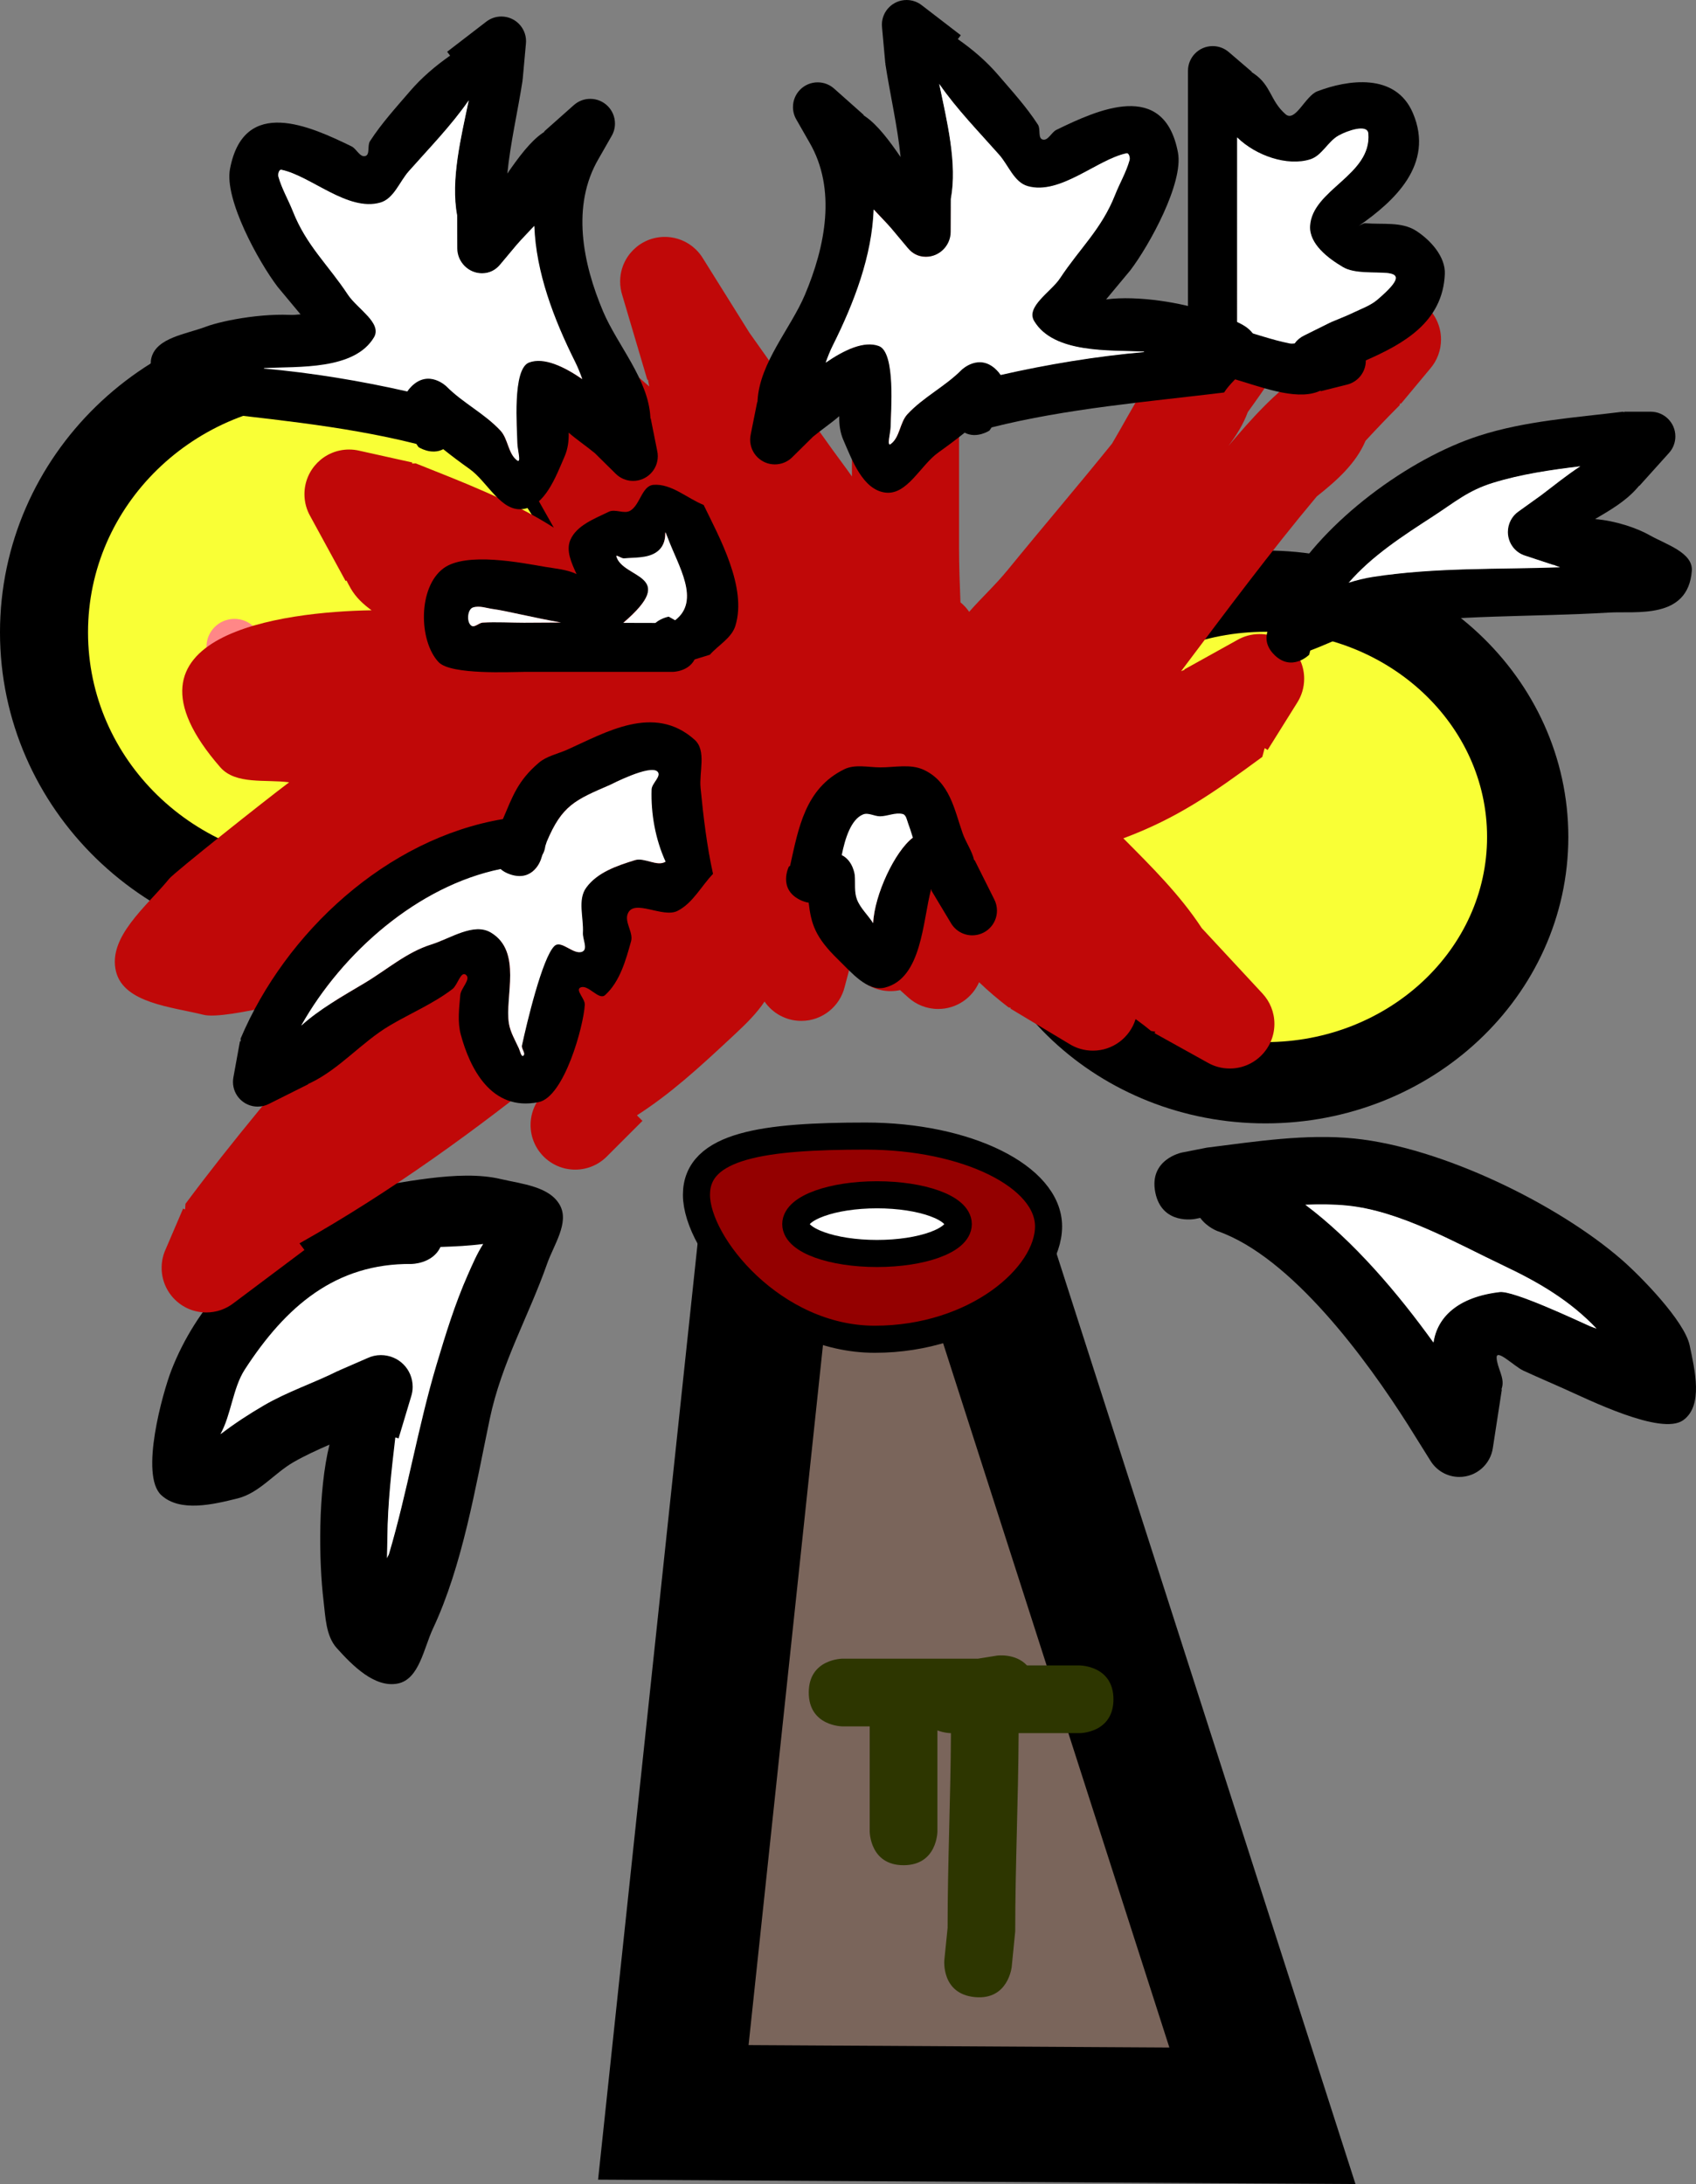 <svg version="1.1" xmlns="http://www.w3.org/2000/svg" xmlns:xlink="http://www.w3.org/1999/xlink" width="125.237" height="161.256" viewBox="0,0,125.237,161.256"><rect x="0" y="0" width="125.237" height="161.256" fill="#808080" stroke="none"/><g transform="translate(-188.405,-131.783)"><g data-paper-data="{&quot;isPaintingLayer&quot;:true}" fill-rule="nonzero" stroke-linecap="butt" stroke-linejoin="miter" stroke-miterlimit="10" stroke-dasharray="" stroke-dashoffset="0" style="mix-blend-mode: normal"><path d="M238.125,287.75l6.75,-63.5l16.75,1.5l20,62.25z" fill="#7a655b" stroke="#000000" stroke-width="10"/><path d="M265.833,222.333c0,3.682 -5.377,8.333 -12.833,8.333c-7.456,0 -13.167,-6.985 -13.167,-10.667c0,-3.682 5.044,-4.333 12.5,-4.333c7.456,0 13.5,2.985 13.5,6.667z" fill="#940000" stroke="#000000" stroke-width="2"/><path d="M259.167,222.167c0,1.197 -2.686,2.167 -6,2.167c-3.314,0 -6,-0.97 -6,-2.167c0,-1.197 2.686,-2.167 6,-2.167c3.314,0 6,0.97 6,2.167z" fill="#ffffff" stroke="#000000" stroke-width="2"/><path d="M270.625,257.25c0,2.5 -2.5,2.5 -2.5,2.5c-1.191,0 -2.836,0 -4.502,0c-0.022,4.882 -0.25,9.754 -0.251,14.625l-0.259,2.624c0,0 -0.249,2.488 -2.736,2.239c-2.488,-0.249 -2.239,-2.736 -2.239,-2.736l0.241,-2.376c-0.001,-4.788 0.223,-9.577 0.245,-14.375c-0.032,-0 -0.486,-0.007 -0.998,-0.203c0,2.151 0,4.302 0,6.453v1c0,0 0,2.5 -2.5,2.5c-2.5,0 -2.5,-2.5 -2.5,-2.5c0,-2.283 0,-5.215 0,-7.75c-0.667,0 -1.333,0 -2,0c0,0 -2.5,0 -2.5,-2.5c0,-2.5 2.5,-2.5 2.5,-2.5c3.333,0 6.667,0 10,0l1.396,-0.225c0,0 1.371,-0.196 2.218,0.725c0.628,0 1.257,0 1.885,0h2c0,0 2.5,0 2.5,2.5z" fill="#2d3600" stroke="none" stroke-width="0.5"/><path d="M295.527,201.14c0,-0.799 0.648,-1.447 1.447,-1.447c0.799,0 1.447,0.648 1.447,1.447c0,0.799 -0.648,1.447 -1.447,1.447c-0.799,0 -1.447,-0.648 -1.447,-1.447z" fill="#ff8787" stroke="none" stroke-width="0.5"/><path d="M224.054,223.667c-1.006,0.134 -2.07,0.191 -3.143,0.225c-0.593,1.258 -2.147,1.258 -2.147,1.258c-5.594,-0.05 -9.214,3.096 -12.243,7.768c-0.878,1.355 -1.009,3.343 -1.797,4.744c0.991,-0.758 2.022,-1.469 3.099,-2.099c1.753,-1.025 3.695,-1.69 5.512,-2.598l0.072,-0.009l-0.009,-0.02l2.167,-0.929c0.3,-0.137 0.633,-0.213 0.983,-0.213c1.311,0 2.374,1.063 2.374,2.374c0,0.257 -0.041,0.503 -0.116,0.735l-0.934,3.112l-0.239,-0.072c-0.284,2.433 -0.582,4.851 -0.61,7.329c-0.006,0.529 -0.02,1.058 -0.03,1.588c0.049,-0.137 0.092,-0.268 0.129,-0.391c1.359,-4.591 2.113,-9.349 3.478,-13.914c0.67,-2.241 1.374,-4.483 2.321,-6.621c0.341,-0.769 0.679,-1.56 1.133,-2.268zM210.853,222.314c0.123,-0.17 0.22,-0.266 0.22,-0.266l0.737,-0.651c1.003,-0.604 2.007,-1.208 3.01,-1.812c3.136,-0.404 7.431,-1.486 10.564,-0.747c1.55,0.366 3.603,0.537 4.368,1.934c0.707,1.291 -0.457,2.926 -0.945,4.315c-1.368,3.894 -3.367,7.308 -4.239,11.471c-1.049,5.01 -2.009,10.824 -4.19,15.467c-0.683,1.453 -1.016,3.74 -2.589,4.06c-1.705,0.347 -3.354,-1.321 -4.516,-2.615c-0.81,-0.902 -0.833,-2.3 -0.978,-3.504c-0.35,-2.903 -0.418,-8.066 0.441,-11.519c-0.902,0.395 -1.798,0.8 -2.651,1.29c-1.423,0.816 -2.536,2.282 -4.128,2.679c-1.827,0.456 -4.259,1.036 -5.643,-0.24c-1.606,-1.481 0.109,-7.584 0.751,-9.233c1.827,-4.688 5.429,-8.487 9.789,-10.631z" fill="#000000" stroke="none" stroke-width="0.5"/><path d="M224.084,223.631c-0.454,0.708 -0.791,1.5 -1.132,2.269c-0.948,2.138 -1.64,4.396 -2.31,6.637c-1.365,4.565 -2.151,9.388 -3.51,13.979c-0.037,0.123 -0.102,0.162 -0.15,0.299c0.011,-0.529 0.023,-1.058 0.029,-1.587c0.028,-2.478 0.301,-4.881 0.586,-7.313l0.239,0.073l0.924,-3.079c0.075,-0.231 0.117,-0.471 0.117,-0.728c0,-1.311 -1.042,-2.344 -2.353,-2.344c-0.351,0 -0.675,0.08 -0.974,0.217l-2.132,0.928l0.009,0.02l-0.071,0.008c-1.817,0.908 -3.731,1.527 -5.484,2.553c-1.077,0.63 -2.201,1.354 -3.192,2.112c0.788,-1.402 0.919,-3.414 1.798,-4.769c3.029,-4.672 6.713,-7.848 12.307,-7.798c0,0 1.559,0.002 2.152,-1.256c1.073,-0.035 2.143,-0.086 3.15,-0.22z" data-paper-data="{&quot;noHover&quot;:false,&quot;origItem&quot;:[&quot;Path&quot;,{&quot;applyMatrix&quot;:true,&quot;segments&quot;:[[[215.7387,232.93783],[0,0],[-1.05992,0.14117]],[[212.4285,233.17503],[1.13023,-0.03645],[-0.62458,1.32497]],[[210.16667,234.5],[0,0],[-5.89242,-0.05257]],[[197.27183,242.68178],[3.18998,-4.92086],[-0.92514,1.42713]],[[195.37889,247.67887],[0.83036,-1.47646],[1.04402,-0.79869]],[[198.64258,245.46846],[-1.13405,0.6631],[1.84684,-1.07988]],[[204.44814,242.73205],[-1.91352,0.95676],[0,0]],[204.52418,242.72306],[204.51521,242.70213],[[206.79775,241.7239],[0,0],[0.31554,-0.1438]],[[207.83335,241.49999],[-0.36939,0],[1.38071,0]],[[210.33335,243.99999],[0,-1.38071],[0,0.27016]],[[210.21122,244.77402],[0.07928,-0.24372],[0,0]],[209.22792,248.0517],[[208.97575,247.97605],[0,0],[-0.29928,2.56219]],[[208.33319,255.69538],[0.02906,-2.60954],[-0.0062,0.55722]],[[208.30118,257.36755],[0.01141,-0.55746],[0.05108,-0.14402]],[[208.4366,256.95562],[-0.0385,0.13003],[1.43173,-4.83546]],[[212.09997,242.30018],[-1.43798,4.80837],[0.70576,-2.35996]],[[214.54498,235.32668],[-0.99818,2.25192],[0.35921,-0.81039]],[[215.73871,232.93784],[-0.47813,0.74601],[0,0]]],&quot;closed&quot;:true,&quot;fillColor&quot;:[0,0,0,1]}]}" fill="#ffffff" stroke="none" stroke-width="0.5"/><path d="M273.715,219.824c-0.49,-2.451 1.961,-2.942 1.961,-2.942l1.847,-0.363c3.573,-0.446 7.309,-1.041 10.916,-0.671c6.389,0.656 14.929,4.792 19.699,8.93c1.394,1.209 4.66,4.536 5.038,6.35c0.377,1.807 1.02,4.445 -0.482,5.517c-1.622,1.158 -7.014,-1.533 -8.876,-2.361c-0.977,-0.434 -1.96,-0.856 -2.932,-1.304c-0.659,-0.304 -2.002,-1.663 -1.966,-0.937c0.037,0.728 0.587,1.442 0.406,2.148c-0.016,0.062 -0.032,0.124 -0.049,0.185l0.027,0.004l-0.661,4.295c-0.167,1.219 -1.212,2.158 -2.477,2.158c-0.909,0 -1.705,-0.486 -2.143,-1.212l-1.64,-2.624c-3.034,-4.782 -8.587,-12.41 -14.095,-14.324c0,0 -0.763,-0.286 -1.254,-0.967l-0.378,0.077c0,0 -2.451,0.49 -2.942,-1.961zM284.837,220.754c3.577,2.688 6.818,6.479 9.43,10.112c0.282,-1.869 1.735,-3.337 4.842,-3.7c1.022,-0.119 5.728,2.099 6.74,2.548c0.09,0.04 0.231,0.089 0.408,0.148c-1.95,-2.057 -4.238,-3.378 -6.833,-4.608c-3.494,-1.656 -7.587,-4.057 -11.53,-4.438c-1.009,-0.098 -2.031,-0.108 -3.057,-0.064z" fill="#000000" stroke="none" stroke-width="0.5"/><path d="M284.791,220.733c1.026,-0.044 2.051,-0.039 3.061,0.058c3.943,0.381 8.127,2.803 11.621,4.458c2.595,1.229 4.88,2.576 6.83,4.632c-0.177,-0.06 -0.411,-0.144 -0.501,-0.184c-1.012,-0.45 -5.624,-2.632 -6.646,-2.512c-3.108,0.363 -4.619,1.861 -4.901,3.73c-2.612,-3.634 -5.886,-7.494 -9.463,-10.182z" data-paper-data="{&quot;noHover&quot;:false,&quot;origItem&quot;:[&quot;Path&quot;,{&quot;applyMatrix&quot;:true,&quot;segments&quot;:[[[298.83667,230.75439],[0,0],[3.57714,2.68815]],[[308.26693,240.86683],[-2.61202,-3.63377],[0.2824,-1.8692]],[[313.10902,237.16733],[-3.10751,0.36261],[1.02233,-0.11929]],[[319.84868,239.71547],[-1.01183,-0.44958],[0.08956,0.0398]],[[320.25622,239.86395],[-0.17661,-0.0597],[-1.95029,-2.05662]],[[313.42355,235.25637],[2.59476,1.22949],[-3.49421,-1.65568]],[[301.89388,230.8184],[3.94308,0.381],[-1.00936,-0.09753]],[[298.83667,230.75438],[1.02579,-0.04394],[0,0]]],&quot;closed&quot;:true,&quot;fillColor&quot;:[0,0,0,1]}]}" fill="#ffffff" stroke="none" stroke-width="0.5"/><path d="M301.214,193.579c0,10.023 -8.667,18.149 -19.359,18.149c-10.692,0 -19.359,-8.126 -19.359,-18.149c0,-10.023 8.667,-18.149 19.359,-18.149c10.692,0 19.359,8.126 19.359,18.149z" fill="#f9ff36" stroke="#000000" stroke-width="6"/><path d="M233.373,178.473c0,11.214 -9.339,20.305 -20.859,20.305c-11.52,0 -20.859,-9.091 -20.859,-20.305c0,-11.214 9.339,-20.305 20.859,-20.305c11.52,0 20.859,9.091 20.859,20.305z" fill="#f9ff36" stroke="#000000" stroke-width="6.5"/><path d="M203.652,179.539c0,-1.139 0.923,-2.062 2.062,-2.062c1.139,0 2.062,0.923 2.062,2.062c0,1.139 -0.923,2.062 -2.062,2.062c-1.139,0 -2.062,-0.923 -2.062,-2.062z" fill="#ff8787" stroke="none" stroke-width="0.5"/><path d="M262.759,173.936c2.556,-3.138 5.207,-6.232 7.759,-9.396c1.496,-2.51 2.752,-5.231 4.892,-7.188l3.694,-5.4c0.59,-0.889 1.6,-1.475 2.747,-1.475c1.82,0 3.296,1.475 3.296,3.296c0,0.602 -0.162,1.167 -0.444,1.653l-2.168,3.902l-0.046,-0.025l-0.018,0.135c-0.624,0.943 -1.268,1.865 -1.926,2.772c-0.326,0.89 -0.833,1.707 -1.425,2.49c1.704,-1.999 3.435,-3.961 5.48,-5.31l4.511,-4.793c0.601,-0.642 1.457,-1.043 2.406,-1.043c1.82,0 3.296,1.475 3.296,3.296c0,0.81 -0.292,1.552 -0.778,2.126l-2.183,2.62l-0.056,-0.047l-0.042,0.159c-0.855,0.855 -1.693,1.73 -2.515,2.621c-0.708,1.67 -2.101,2.922 -3.599,4.106c-3.471,4.146 -6.713,8.516 -9.941,12.801c-0.026,0.035 -0.053,0.07 -0.079,0.105c0.021,-0.009 0.043,-0.018 0.064,-0.027c0.062,-0.026 0.125,-0.05 0.188,-0.075l-0.015,-0.028l3.902,-2.168c0.486,-0.282 1.05,-0.444 1.653,-0.444c1.82,0 3.296,1.475 3.296,3.296c0,0.66 -0.194,1.274 -0.528,1.79l-2.17,3.472l-0.218,-0.136l-0.176,0.647c-3.672,2.703 -6.291,4.53 -10.261,6.013c2.083,2.093 4.183,4.173 5.792,6.631l4.476,4.82c0.55,0.589 0.887,1.38 0.887,2.249c0,1.82 -1.475,3.296 -3.296,3.296c-0.602,0 -1.167,-0.162 -1.653,-0.444l-3.902,-2.168l0.058,-0.105l-0.321,-0.058c-0.382,-0.318 -0.762,-0.607 -1.136,-0.876c-0.412,1.35 -1.668,2.332 -3.153,2.332c-0.64,0 -1.237,-0.182 -1.742,-0.497l-4.348,-2.609l0.03,-0.05l-0.173,-0.042c-0.751,-0.576 -1.483,-1.193 -2.171,-1.855c-0.509,1.163 -1.67,1.976 -3.021,1.976c-0.852,0 -1.629,-0.324 -2.214,-0.854l-0.599,-0.539c-0.226,0.049 -0.461,0.075 -0.703,0.075c-0.91,0 -1.734,-0.369 -2.33,-0.965l-0.699,-0.699l-0.359,1.346c-0.351,1.443 -1.651,2.515 -3.203,2.515c-1.127,0 -2.121,-0.565 -2.715,-1.428c-0.563,0.854 -1.365,1.641 -2.054,2.287c-2.896,2.716 -4.913,4.533 -7.369,6.115l0.408,0.408l-2.636,2.636v0c-0.596,0.596 -1.42,0.965 -2.33,0.965c-1.82,0 -3.296,-1.475 -3.296,-3.296c0,-0.616 0.169,-1.192 0.463,-1.685l1.667,-2.917c-6.052,4.914 -12.456,9.549 -19.194,13.341l0.367,0.489l-5.246,3.935c-0.555,0.426 -1.25,0.679 -2.004,0.679c-1.82,0 -3.296,-1.475 -3.296,-3.296c0,-0.487 0.106,-0.949 0.295,-1.365l1.29,-3.009l0.148,0.063l0.028,-0.415c3.477,-4.679 7.251,-9.125 11.029,-13.565c-0.238,-0.706 -0.14,-1.475 0.184,-2.264c-0.013,0.003 -0.025,0.007 -0.038,0.01c-0.977,0.262 -8.182,2.278 -9.839,1.864c-2.329,-0.582 -5.875,-0.855 -6.462,-3.183c-0.644,-2.558 2.262,-4.825 3.929,-6.869c0.375,-0.46 7.039,-5.755 8.852,-7.115c-1.737,-0.234 -3.946,0.196 -5.087,-1.112c-8.589,-9.847 4.668,-11.48 11.172,-11.589c-0.614,-0.448 -1.159,-0.954 -1.534,-1.606c-0.112,-0.195 -0.217,-0.392 -0.317,-0.592l-0.065,0.036l-2.607,-4.78c-0.275,-0.481 -0.432,-1.038 -0.432,-1.632c0,-1.82 1.475,-3.296 3.296,-3.296c0.27,0 0.533,0.033 0.784,0.094l3.885,0.863l-0.018,0.079l0.275,-0.011c3.354,1.341 7.055,2.739 10.191,4.744c-0.809,-1.445 -1.629,-2.883 -2.446,-4.323c-1.16,-2.044 -2.931,-3.863 -3.431,-6.16c-0.031,-0.144 -0.058,-0.288 -0.08,-0.433l-0.055,0.014l-0.861,-3.444c-0.076,-0.277 -0.116,-0.569 -0.116,-0.871c0,-1.82 1.475,-3.296 3.296,-3.296c0.824,0 1.578,0.303 2.156,0.803l3.21,2.745c1.814,1.488 3.609,3 5.379,4.542c-0.013,-0.06 -0.026,-0.12 -0.038,-0.18c-0.022,-0.109 -0.043,-0.218 -0.062,-0.327l-0.047,0.014l-1.849,-6.247c-0.102,-0.318 -0.157,-0.657 -0.157,-1.009c0,-1.82 1.475,-3.296 3.296,-3.296c1.199,0 2.248,0.64 2.825,1.597l3.424,5.479c2.042,2.875 4.067,5.763 6.125,8.626c0.459,0.638 0.966,1.301 1.445,1.986c0,-2.872 0,-6.167 0,-6.167c0.003,-2.02 -0.611,-4.14 0.018,-6.059c0.036,-0.111 0.074,-0.221 0.113,-0.331l-0.058,-0.012l1.305,-6.09c0.293,-1.52 1.631,-2.667 3.236,-2.667c1.82,0 3.296,1.475 3.296,3.296v3.53v0c0,6.591 0,13.182 0,19.773c0,1.38 0.055,2.717 0.104,4.021c0.247,0.201 0.464,0.437 0.644,0.701c0.899,-1.029 1.93,-1.974 2.79,-3.029z" fill="#c00808" stroke="none" stroke-width="0.5"/><path d="M207.9,158.975c3.548,0.313 7.157,0.898 10.585,1.676c0.079,-0.122 0.179,-0.245 0.302,-0.368c1.29,-1.29 2.579,0 2.579,0c1.209,1.219 2.812,2.009 3.98,3.267c0.57,0.614 0.555,1.691 1.223,2.196c0.334,0.253 0.024,-0.838 0.019,-1.258c-0.014,-1.085 -0.401,-5.494 0.859,-5.962c1.088,-0.404 2.555,0.288 3.926,1.231c-0.153,-0.426 -0.319,-0.849 -0.52,-1.251c-1.599,-3.193 -2.903,-6.611 -3.025,-10.026c-0.431,0.466 -0.86,0.924 -1.249,1.378l-1.201,1.441c-0.335,0.407 -0.842,0.667 -1.41,0.667c-1.007,0 -1.824,-0.817 -1.824,-1.824v-2.432c-0.487,-2.611 0.289,-5.719 0.865,-8.488c-1.289,1.867 -2.944,3.572 -4.415,5.236c-0.688,0.778 -1.09,2.025 -2.088,2.312c-2.403,0.691 -5.133,-1.985 -7.295,-2.432c-0.18,-0.037 -0.272,0.326 -0.223,0.503c0.248,0.892 0.733,1.701 1.073,2.562c1,2.532 2.601,3.911 4.066,6.129c0.679,1.028 2.499,2.132 1.867,3.188c-1.451,2.423 -5.583,2.131 -8.094,2.253zM221.138,164.948c-0.893,0.47 -1.83,-0.155 -1.83,-0.155l-0.16,-0.234c-5.571,-1.403 -11.47,-1.884 -17.167,-2.577c-0.798,-1.263 -2.772,-2.344 -2.393,-3.789c0.389,-1.48 2.555,-1.735 3.987,-2.276c1.372,-0.519 4.784,-1.129 7.12,-0.806c-0.744,-0.892 -1.782,-2.139 -1.789,-2.149c-1.408,-1.851 -3.943,-6.452 -3.518,-8.702c1.023,-5.419 5.951,-3.142 8.975,-1.67c0.372,0.181 0.617,0.825 1.016,0.714c0.368,-0.102 0.137,-0.772 0.344,-1.092c0.856,-1.324 1.928,-2.497 2.955,-3.693c0.861,-1.003 1.873,-1.865 2.965,-2.629l-0.22,-0.285l2.878,-2.214c0.31,-0.243 0.701,-0.389 1.125,-0.389c1.007,0 1.824,0.817 1.824,1.824c0,0.063 -0.003,0.126 -0.01,0.188l-0.241,2.652l-0.015,-0.001l0.009,0.058c-0.348,2.265 -0.894,4.576 -1.125,6.875c0.829,-1.205 1.703,-2.377 2.603,-2.994c0.046,-0.032 0.093,-0.063 0.14,-0.094l-0.02,-0.023l2.183,-1.94c0.323,-0.29 0.75,-0.466 1.218,-0.466c1.007,0 1.824,0.817 1.824,1.824c0,0.341 -0.093,0.66 -0.256,0.933l-0.957,1.674c-2.016,3.447 -1.179,7.689 0.34,11.275c1.044,2.464 3.331,4.996 3.487,7.779c0.002,0.038 0.004,0.076 0.006,0.114l0.02,-0.004l0.479,2.395c0.028,0.127 0.043,0.259 0.043,0.395c0,1.007 -0.817,1.824 -1.824,1.824c-0.5,0 -0.953,-0.201 -1.282,-0.527l-1.533,-1.514c-0.63,-0.524 -1.323,-0.984 -1.94,-1.52c0.015,0.604 -0.063,1.2 -0.296,1.739c-0.658,1.523 -1.446,3.681 -3.091,3.901c-1.628,0.217 -2.597,-2.011 -3.936,-2.962c-0.658,-0.467 -1.306,-0.951 -1.937,-1.457z" fill="#000000" stroke="none" stroke-width="0.5"/><path d="M207.932,158.957c2.511,-0.122 6.635,0.16 8.086,-2.263c0.633,-1.056 -1.248,-2.126 -1.926,-3.154c-1.465,-2.218 -3.062,-3.621 -4.062,-6.153c-0.34,-0.861 -0.823,-1.674 -1.071,-2.567c-0.049,-0.177 0.044,-0.541 0.224,-0.504c2.162,0.447 4.904,3.113 7.307,2.422c0.998,-0.287 1.413,-1.538 2.101,-2.316c1.47,-1.663 3.139,-3.368 4.428,-5.235c-0.577,2.77 -1.344,5.881 -0.857,8.492l0.01,2.439c0,1.007 0.826,1.844 1.833,1.844c0.568,0 1.004,-0.248 1.338,-0.655l1.203,-1.436c0.389,-0.454 0.885,-0.941 1.316,-1.407c0.122,3.415 1.426,6.866 3.024,10.06c0.201,0.401 0.366,0.827 0.519,1.253c-1.372,-0.943 -2.84,-1.633 -3.929,-1.228c-1.26,0.468 -0.883,4.886 -0.869,5.971c0.005,0.419 0.314,1.511 -0.02,1.258c-0.668,-0.505 -0.653,-1.582 -1.223,-2.196c-1.168,-1.258 -2.78,-2.045 -3.989,-3.264c0,0 -1.302,-1.289 -2.591,0.001c-0.123,0.123 -0.224,0.246 -0.303,0.368c-3.427,-0.779 -7.063,-1.382 -10.611,-1.695z" data-paper-data="{&quot;noHover&quot;:false,&quot;origItem&quot;:[&quot;Path&quot;,{&quot;applyMatrix&quot;:true,&quot;segments&quot;:[[[199.8092,149.43915],[0,0],[4.86362,0.4294]],[[214.318,151.73699],[-4.69809,-1.0675],[0.10893,-0.16722]],[[214.73223,151.23224],[-0.16876,0.16876],[1.76777,-1.76777]],[[218.26776,151.23224],[0,0],[1.65678,1.67027]],[[223.72304,155.71023],[-1.60081,-1.72399],[0.78151,0.84165]],[[225.39927,158.72063],[-0.91614,-0.6927],[0.45837,0.34658]],[[225.42473,156.99689],[0.00749,0.57459],[-0.0194,-1.48725]],[[226.60159,148.82451],[-1.72656,0.64142],[1.49173,-0.55417]],[[231.98365,150.51254],[-1.88001,-1.29292],[-0.21008,-0.58398]],[[231.2708,148.79834],[0.27541,0.5501],[-2.19145,-4.37727]],[[227.12433,135.05468],[0.16688,4.68145],[-0.59119,0.63901]],[[225.41228,136.94373],[0.53355,-0.62277],[0,0]],[[223.76611,138.91914],[0,0],[-0.4585,0.55817]],[[221.83333,139.83335],[0.77872,0],[-1.38071,0]],[[219.33333,137.33335],[0,1.38071],[0,0]],[[219.33333,134.00002],[0,0],[-0.66734,-3.57877]],[[220.51947,122.36453],[-0.79045,3.79664],[-1.76746,2.55943]],[[214.46816,129.54156],[2.01551,-2.28022],[-0.94266,1.06646]],[[211.60644,132.71081],[1.3679,-0.39347],[-3.29364,0.9474]],[[201.60644,129.37748],[2.96385,0.6128],[-0.24621,-0.05091]],[[201.30105,130.06715],[-0.06723,-0.24227],[0.33942,1.22317]],[[202.77248,133.57956],[-0.46635,-1.18062],[1.37077,3.47029]],[[208.34606,141.98085],[-2.00845,-3.04096],[0.93024,1.40846]],[[210.9046,146.35074],[0.86718,-1.44814],[-1.98886,3.32129]],[[199.80921,149.43917],[3.44198,-0.1679],[0,0]]],&quot;closed&quot;:true,&quot;fillColor&quot;:[0,0,0,1]}]}" fill="#ffffff" stroke="none" stroke-width="0.5"/><path d="M282.499,180.128c-1.29,-1.29 0,-2.579 0,-2.579l0.874,-0.728c-0.498,-0.851 0.048,-1.806 0.048,-1.806c2.76,-4.748 8.974,-9.377 14.219,-11.064c3.403,-1.095 7.052,-1.33 10.596,-1.768l0.113,0.033v-0.036h1.945c1.007,0 1.824,0.817 1.824,1.824c0,0.472 -0.179,0.902 -0.473,1.225l-2.184,2.427l-0.016,-0.014c-0.048,0.059 -0.097,0.117 -0.147,0.174c-0.85,0.974 -1.981,1.629 -3.109,2.293c1.482,0.116 3.085,0.655 4.026,1.189c1.183,0.673 3.223,1.28 3.118,2.637c-0.28,3.623 -4.15,2.959 -6.11,3.077c-5.615,0.337 -11.226,0.145 -16.815,0.95c-1.813,0.261 -3.554,1.217 -5.251,1.854l-0.08,0.311c0,0 -1.29,1.29 -2.579,0zM288.023,174.795c0.585,-0.185 1.179,-0.336 1.791,-0.431c4.604,-0.714 9.148,-0.544 13.76,-0.709c-0.092,-0.028 -0.183,-0.06 -0.273,-0.097c-0.048,-0.019 -0.095,-0.039 -0.143,-0.06l-0.006,0.017l-2.149,-0.716c-0.745,-0.229 -1.287,-0.923 -1.287,-1.744c0,-0.621 0.31,-1.169 0.784,-1.498l1.668,-1.191c0.995,-0.752 1.922,-1.506 2.904,-2.14c-2.179,0.265 -4.346,0.589 -6.439,1.235c-1.851,0.571 -2.779,1.421 -4.37,2.452c-2.245,1.455 -4.514,2.893 -6.239,4.881z" fill="#000000" stroke="none" stroke-width="0.5"/><path d="M287.99,174.811c1.726,-1.988 3.992,-3.452 6.236,-4.907c1.592,-1.032 2.575,-1.902 4.426,-2.473c2.093,-0.646 4.272,-0.956 6.451,-1.221c-0.982,0.634 -1.907,1.392 -2.902,2.144l-1.666,1.196c-0.474,0.329 -0.783,0.892 -0.783,1.513c0,0.82 0.538,1.525 1.283,1.754l2.083,0.684l0.006,-0.017c0.047,0.02 0.095,0.04 0.142,0.06c0.09,0.036 0.247,0.098 0.339,0.126c-4.613,0.165 -9.222,-0.002 -13.825,0.712c-0.611,0.095 -1.207,0.244 -1.792,0.429z" data-paper-data="{&quot;noHover&quot;:false,&quot;origItem&quot;:[&quot;Path&quot;,{&quot;applyMatrix&quot;:true,&quot;segments&quot;:[[[309.63725,171.12411],[0,0],[0.80124,-0.25336]],[[312.09169,170.53357],[-0.83803,0.12995],[6.31031,-0.97851]],[[330.9533,169.56236],[-6.32256,0.22617],[-0.12609,-0.03889]],[[330.57922,169.43],[0.12322,0.04964],[-0.06552,-0.02639]],[[330.38387,169.34842],[0.06472,0.02798],[0,0]],[330.37611,169.37171],[[327.4308,168.38994],[0,0],[-1.02156,-0.31417]],[[325.66668,166],[0,1.1246],[0,-0.85068]],[[326.7407,163.9463],[-0.64913,0.45157],[0,0]],[[329.02664,162.31349],[0,0],[1.36456,-1.03036]],[[333.00665,159.37983],[-1.34595,0.86898],[-2.98672,0.36358]],[[324.18006,161.0724],[2.86946,-0.88513],[-2.53701,0.78259]],[[318.18936,164.43363],[2.18176,-1.41397],[-3.07671,1.99397]],[[309.63725,171.12412],[2.36522,-2.72466],[0,0]]],&quot;closed&quot;:true,&quot;fillColor&quot;:[0,0,0,1]}]}" fill="#ffffff" stroke="none" stroke-width="0.5"/><path d="M226.065,196.375c-0.303,-0.101 -0.535,-0.237 -0.711,-0.393c-6.095,1.247 -11.636,6.098 -14.68,11.511c1.344,-1.213 2.95,-2.111 4.633,-3.115c1.645,-0.981 3.147,-2.305 4.975,-2.877c1.416,-0.443 3.089,-1.657 4.361,-0.893c2.335,1.402 1.03,4.812 1.349,6.782c0.102,0.627 0.453,1.188 0.718,1.766c0.088,0.191 0.182,0.678 0.336,0.535c0.184,-0.17 -0.163,-0.499 -0.11,-0.744c0.335,-1.561 1.478,-6.48 2.378,-7.332c0.51,-0.483 1.427,0.71 2.065,0.417c0.418,-0.192 0.005,-0.921 0.033,-1.381c0.065,-1.107 -0.408,-2.421 0.245,-3.317c0.824,-1.132 2.327,-1.636 3.663,-2.053c0.701,-0.218 1.577,0.523 2.199,0.134c-0.75,-1.645 -1.087,-3.519 -1.027,-5.325c0.015,-0.46 0.758,-0.978 0.438,-1.309c-0.537,-0.556 -3.42,0.945 -3.511,0.984c-2.559,1.106 -3.49,1.458 -4.615,4.14l-0.106,0.323c-0.03,0.256 -0.107,0.469 -0.212,0.646l-0.114,0.349c0,0 -0.577,1.73 -2.307,1.153zM225.541,192.261c0.713,-1.663 1.086,-2.821 2.649,-4.157c0.589,-0.503 1.403,-0.656 2.111,-0.972c2.793,-1.246 6.399,-3.422 9.398,-0.727c0.888,0.798 0.323,2.366 0.438,3.554c0.207,2.128 0.46,4.259 0.919,6.347c-0.875,0.911 -1.496,2.166 -2.624,2.734c-1.095,0.551 -3.221,-0.929 -3.673,0.211c-0.251,0.634 0.427,1.375 0.245,2.033c-0.393,1.415 -0.828,2.979 -1.913,3.969c-0.47,0.429 -1.251,-0.828 -1.826,-0.556c-0.394,0.187 0.347,0.832 0.323,1.267c-0.089,1.595 -1.522,6.807 -3.405,7.193c-3.504,0.718 -5.084,-2.505 -5.755,-4.995c-0.252,-0.937 -0.118,-1.944 -0.035,-2.911c0.044,-0.515 0.822,-1.18 0.412,-1.494c-0.382,-0.292 -0.606,0.76 -0.989,1.052c-1.422,1.089 -3.104,1.788 -4.644,2.702c-2.058,1.222 -3.661,3.169 -5.814,4.215c-0.067,0.033 -0.134,0.064 -0.202,0.094l0.009,0.018l-2.885,1.443c-0.253,0.133 -0.542,0.209 -0.848,0.209c-1.007,0 -1.824,-0.817 -1.824,-1.824c0,-0.124 0.012,-0.245 0.036,-0.362l0.48,-2.64l0.055,0.01l-0.007,-0.209c3.319,-7.837 10.783,-14.762 19.37,-16.205z" fill="#000000" stroke="none" stroke-width="0.5"/><path d="M228.345,195.246l0.115,-0.348c0.105,-0.177 0.183,-0.389 0.213,-0.645l0.106,-0.322c1.124,-2.682 2.106,-3.087 4.665,-4.193c0.091,-0.039 2.976,-1.537 3.514,-0.981c0.32,0.331 -0.422,0.851 -0.437,1.311c-0.06,1.807 0.283,3.692 1.033,5.337c-0.623,0.389 -1.568,-0.33 -2.269,-0.112c-1.336,0.416 -2.77,0.9 -3.593,2.032c-0.652,0.897 -0.179,2.226 -0.244,3.333c-0.027,0.46 0.384,1.195 -0.034,1.387c-0.638,0.293 -1.556,-0.897 -2.066,-0.415c-0.9,0.852 -2.066,5.791 -2.401,7.351c-0.053,0.245 0.294,0.574 0.11,0.744c-0.154,0.143 -0.249,-0.343 -0.337,-0.534c-0.265,-0.578 -0.633,-1.21 -0.735,-1.837c-0.32,-1.97 1.007,-5.31 -1.328,-6.712c-1.272,-0.764 -2.989,0.435 -4.406,0.878c-1.828,0.572 -3.267,1.858 -4.913,2.839c-1.683,1.004 -3.352,1.939 -4.696,3.153c3.044,-5.413 8.63,-10.317 14.725,-11.564c0.177,0.156 0.416,0.296 0.719,0.397c1.73,0.577 2.259,-1.099 2.259,-1.099z" data-paper-data="{&quot;noHover&quot;:false,&quot;origItem&quot;:[&quot;Path&quot;,{&quot;applyMatrix&quot;:true,&quot;segments&quot;:[[[224.70943,200.70504],[2.37171,0.79057],[-0.41469,-0.13823]],[[223.73426,200.16646],[0.24247,0.21378],[-8.35468,1.70998]],[[203.61124,215.94496],[4.17292,-7.42019],[1.8417,-1.6633]],[[209.96229,211.6752],[-2.30731,1.37583],[2.25544,-1.3449]],[[216.78217,207.73173],[-2.50633,0.78363],[1.94143,-0.607]],[[222.76047,206.50768],[-1.74392,-1.04705],[3.20103,1.9219]],[[224.61001,215.80409],[-0.43823,-2.70029],[0.13953,0.85974]],[[225.59366,218.22482],[-0.36276,-0.79184],[0.1202,0.26238]],[[226.05472,218.95768],[-0.21168,0.19618],[0.25214,-0.23367]],[[225.90368,217.93751],[-0.07208,0.33612],[0.45879,-2.13942]],[[229.16313,207.88748],[-1.23389,1.16739],[0.69914,-0.66146]],[[231.99336,208.4591],[-0.87452,0.40193],[0.57346,-0.26356]],[[232.03792,206.56625],[-0.03717,0.63003],[0.08953,-1.51722]],[[232.37338,202.01901],[-0.89429,1.22892],[1.12886,-1.55125]],[[237.39439,199.20551],[-1.83166,0.5707],[0.96122,-0.29949]],[[240.40919,199.38883],[-0.85377,0.53358],[-1.02748,-2.25501]],[[239.00159,192.08912],[-0.08284,2.47668],[0.02109,-0.63051]],[[239.60259,190.2945],[0.4383,0.45373],[-0.73665,-0.76259]],[[234.79004,191.64303],[0.12455,-0.05386],[-3.50753,1.51671]],[[228.46453,197.31813],[1.54105,-3.67602],[0,0]],[[228.3193,197.76051],[0,0],[-0.04127,0.35102]],[[228.02857,198.64609],[0.14398,-0.24263],[0,0]],[227.87171,199.12391]],&quot;closed&quot;:true}]}" fill="#ffffff" stroke="none" stroke-width="0.5"/><path d="M279.447,159.743c-0.253,0.39 -0.702,0.735 -1.495,0.735c-1.824,0 -1.824,-1.824 -1.824,-1.824c0,-6.404 0,-12.807 0,-19.211v-2.432c0,-1.007 0.817,-1.824 1.824,-1.824c0.457,0 0.875,0.168 1.195,0.446l1.695,1.452l-0.017,0.02c0.043,0.028 0.086,0.056 0.129,0.084c1.341,0.898 1.221,2.012 2.373,3.024c0.726,0.638 1.454,-1.345 2.357,-1.69c2.213,-0.845 5.771,-1.407 7.055,1.612c1.615,3.797 -1.409,6.52 -3.965,8.305c-0.13,0.091 0.285,-0.19 0.443,-0.176c1.255,0.112 2.677,-0.129 3.739,0.549c1.082,0.69 2.193,1.92 2.139,3.202c-0.152,3.583 -3.107,5.177 -5.835,6.378c0,0.006 0,0.012 0,0.018c0,0.868 -0.606,1.594 -1.419,1.779l-1.908,0.477l-0.011,-0.044c-0.069,0.03 -0.138,0.058 -0.208,0.085c-1.696,0.646 -4.29,-0.394 -6.267,-0.965zM279.776,141.954c0,4.7 0,9.4 0,14.1c1.291,0.317 2.547,0.791 3.851,1.049c0.122,0.024 0.25,0.02 0.38,0.003c0.18,-0.251 0.421,-0.454 0.703,-0.587l1.91,-0.955l0.008,0.016l0.04,-0.04c0.552,-0.236 1.116,-0.446 1.656,-0.708c0.602,-0.291 1.259,-0.514 1.767,-0.948c3.571,-3.054 -0.774,-1.34 -2.491,-2.35c-1.138,-0.67 -2.548,-1.775 -2.475,-3.094c0.15,-2.698 4.563,-3.695 4.303,-6.772c-0.061,-0.728 -1.547,-0.202 -2.185,0.153c-0.795,0.442 -1.217,1.487 -2.084,1.761c-1.685,0.532 -3.997,-0.27 -5.383,-1.628z" fill="#000000" stroke="none" stroke-width="0.5"/><path d="M285.157,143.546c0.867,-0.274 1.3,-1.318 2.095,-1.76c0.638,-0.355 2.132,-0.877 2.194,-0.15c0.26,3.077 -4.15,4.137 -4.3,6.835c-0.073,1.319 1.293,2.366 2.432,3.036c1.717,1.01 6.111,-0.65 2.54,2.404c-0.508,0.434 -1.174,0.664 -1.776,0.955c-0.54,0.261 -1.114,0.475 -1.666,0.711l-0.04,0.04l-0.008,-0.016l-1.92,0.955c-0.281,0.133 -0.526,0.336 -0.706,0.587c-0.13,0.017 -0.26,0.021 -0.382,-0.004c-1.305,-0.258 -2.575,-0.739 -3.866,-1.057c0,-4.7 0.001,-9.456 0.001,-14.156c1.387,1.358 3.719,2.153 5.403,1.62z" data-paper-data="{&quot;noHover&quot;:false,&quot;origItem&quot;:[&quot;Path&quot;,{&quot;applyMatrix&quot;:true,&quot;segments&quot;:[[[298.33333,126.10824],[1.90106,1.86181],[0,6.44236]],[[298.33333,145.43532],[0,-6.44236],[1.76951,0.43502]],[[303.61273,146.87345],[-1.78861,-0.35369],[0.16686,0.033]],[[304.13383,146.87782],[-0.17875,0.02313],[0.2464,-0.34352]],[[305.09708,146.07304],[-0.38553,0.18276],[0,0]],[307.7153,144.76393],[307.72648,144.78629],[[307.78146,144.73206],[0,0],[0.75684,-0.32327]],[[310.05199,143.76226],[-0.74086,0.35837],[0.8248,-0.39898]],[[312.47382,142.46225],[-0.69636,0.59545],[4.89528,-4.18588]],[[309.05909,139.24127],[2.3532,1.38389],[-1.56052,-0.91772]],[[305.66667,135],[-0.10016,1.8076],[0.20496,-3.69886]],[[311.56479,125.71725],[0.35631,4.21742],[-0.08426,-0.99736]],[[308.56935,125.92642],[0.87475,-0.48645],[-1.08952,0.60588]],[[305.71265,128.34026],[1.18869,-0.3757],[-2.30927,0.72988]]],&quot;closed&quot;:true}]}" fill="#ffffff" stroke="none" stroke-width="0.5"/><path d="M239.698,180.472c-0.472,0.919 -1.627,0.919 -1.627,0.919c-3.648,0 -7.295,0.002 -10.943,0c-0.969,-0.001 -5.428,0.241 -6.334,-0.718c-1.477,-1.563 -1.534,-5.534 0.365,-6.933c1.67,-1.231 5.793,-0.394 7.512,-0.101c0.756,0.129 1.611,0.191 2.311,0.534c-0.379,-0.827 -0.799,-1.734 -0.462,-2.521c0.462,-1.08 1.786,-1.568 2.841,-2.084c0.476,-0.233 1.134,0.194 1.588,-0.08c0.731,-0.44 0.859,-1.839 1.71,-1.906c1.326,-0.104 2.469,0.989 3.704,1.483c1.16,2.393 3.223,6.091 2.344,8.925c-0.281,0.907 -1.258,1.424 -1.887,2.136zM229.801,177.743c-2.02,-0.353 -4.084,-0.868 -4.908,-0.972c-0.505,-0.064 -1.037,-0.285 -1.523,-0.13c-0.425,0.136 -0.493,1.087 -0.121,1.335c0.239,0.159 0.544,-0.211 0.831,-0.228c1.014,-0.061 2.032,-0.003 3.048,-0.004c0.891,-0.001 1.782,-0.001 2.673,-0.001zM234.448,177.743c0.784,0 1.568,0 2.351,0c0.438,-0.372 0.972,-0.461 0.972,-0.461l0.469,0.266c1.905,-1.446 0.227,-3.967 -0.515,-5.962c-0.506,-1.251 0.255,0.303 -0.909,1.036c-0.659,0.415 -1.526,0.334 -2.302,0.407c-0.193,0.018 -0.618,-0.324 -0.564,-0.138c0.488,1.662 4.673,1.273 0.501,4.848c-0.001,0.001 -0.003,0.002 -0.004,0.004z" fill="#000000" stroke="none" stroke-width="0.5"/><path d="M234.432,177.771c4.171,-3.575 -0.025,-3.235 -0.513,-4.898c-0.055,-0.186 0.372,0.154 0.565,0.136c0.776,-0.073 1.679,-0.006 2.338,-0.422c1.164,-0.734 0.411,-2.285 0.917,-1.034c0.742,1.995 2.424,4.581 0.519,6.027l-0.472,-0.265c0,0 -0.546,0.092 -0.984,0.464c-0.784,-0 -1.59,-0.006 -2.374,-0.006c0.001,-0.001 0.003,-0.002 0.004,-0.004z" data-paper-data="{&quot;noHover&quot;:false,&quot;origItem&quot;:[&quot;Path&quot;,{&quot;applyMatrix&quot;:true,&quot;segments&quot;:[[[236.19992,175.16599],[0.00189,-0.00159],[1.07436,0.00022]],[[239.42299,175.16656],[-1.07435,-0.00013],[0.60005,-0.51044]],[240.75567,174.53402],[[241.3989,174.8989],[0,0],[2.61107,-1.98184]],[[240.69254,166.72717],[1.01719,2.73466],[-0.69392,-1.71523]],[[239.44654,168.14754],[1.59588,-1.0056],[-0.90381,0.56951]],[[236.29057,168.70504],[1.06362,-0.09964],[-0.26396,0.02473]],[[235.51814,168.51554],[-0.07473,-0.25436],[0.66945,2.27876]],[[236.20556,175.16119],[5.71759,-4.90066],[-0.00187,0.0016]]],&quot;closed&quot;:true}]}" fill="#ffffff" stroke="none" stroke-width="0.5"/><path d="M227.159,177.763c-1.016,0.001 -2.101,-0.069 -3.115,-0.009c-0.287,0.017 -0.592,0.388 -0.831,0.229c-0.372,-0.248 -0.304,-1.214 0.121,-1.35c0.485,-0.155 1.018,0.061 1.524,0.125c0.824,0.104 2.959,0.636 4.979,0.989c-0.891,0 -1.787,0.015 -2.678,0.015z" data-paper-data="{&quot;noHover&quot;:false,&quot;origItem&quot;:[&quot;Path&quot;,{&quot;applyMatrix&quot;:true,&quot;segments&quot;:[[[229.83056,175.16538],[-1.2213,0.00015],[-2.76882,-0.4843]],[[223.10263,173.83251],[1.12992,0.14274],[-0.69267,-0.0875]],[[221.01564,173.65484],[0.66487,-0.21307],[-0.58309,0.18687]],[[220.84914,175.4842],[-0.50948,-0.33964],[0.32774,0.21848]],[[221.98868,175.1715],[-0.39319,0.02348],[1.39019,-0.08301]],[[226.16667,175.16667],[-1.39266,0.00086],[1.2213,-0.00075]]],&quot;closed&quot;:true}]}" fill="#ffffff" stroke="none" stroke-width="0.5"/><path d="M250.595,194.93c0.846,0.416 0.962,1.458 0.962,1.458c0.05,0.595 -0.066,1.228 0.151,1.784c0.254,0.652 0.805,1.149 1.175,1.742c0.101,-2.113 1.576,-5.25 2.904,-6.26c-0.134,-0.438 -0.251,-0.81 -0.34,-1.041c-0.096,-0.249 -0.138,-0.629 -0.396,-0.695c-0.539,-0.137 -1.103,0.166 -1.658,0.172c-0.418,0.005 -0.86,-0.297 -1.247,-0.139c-0.895,0.366 -1.306,1.763 -1.549,2.978zM257.158,197.449c-0.622,2.328 -0.673,6.56 -3.405,7.251c-1.295,0.327 -2.482,-1.122 -3.441,-2.052c-1.736,-1.682 -2.009,-2.667 -2.193,-4.216c-0.2,-0.029 -0.416,-0.095 -0.649,-0.212c-1.631,-0.816 -0.816,-2.447 -0.816,-2.447l0.094,-0.066c0.617,-2.753 1.098,-5.703 4.001,-7.126c0.792,-0.388 1.761,-0.144 2.643,-0.139c1.07,0.006 2.232,-0.273 3.205,0.172c1.954,0.893 2.29,2.99 2.894,4.699c0.237,0.671 0.699,1.306 0.849,1.989l0.032,-0.016l1.443,2.885c0.133,0.253 0.209,0.542 0.209,0.848c0,1.007 -0.817,1.824 -1.824,1.824c-0.676,0 -1.266,-0.368 -1.581,-0.914l-1.442,-2.403l0.032,-0.019c-0.017,-0.02 -0.034,-0.04 -0.051,-0.06z" fill="#000000" stroke="none" stroke-width="0.5"/><path d="M252.135,191.917c0.387,-0.159 0.84,0.142 1.259,0.138c0.556,-0.006 1.133,-0.306 1.672,-0.169c0.258,0.066 0.306,0.449 0.401,0.698c0.089,0.231 0.213,0.61 0.347,1.047c-1.328,1.01 -2.834,4.207 -2.934,6.32c-0.37,-0.594 -0.938,-1.096 -1.192,-1.748c-0.217,-0.556 -0.115,-1.209 -0.166,-1.804c0,0 -0.115,-1.065 -0.961,-1.481c0.244,-1.215 0.679,-2.634 1.574,-3.001z" data-paper-data="{&quot;noHover&quot;:false,&quot;origItem&quot;:[&quot;Path&quot;,{&quot;applyMatrix&quot;:true,&quot;segments&quot;:[[[258.33339,198.72534],[0.33378,-1.66523],[1.15932,0.57059]],[[259.65138,200.72392],[0,0],[0.06887,0.81515]],[[259.85797,203.16936],[-0.29745,-0.76206],[0.34869,0.89333]],[[261.46836,205.55755],[-0.50716,-0.8137],[0.13814,-2.89591]],[[265.44897,196.97682],[-1.821,1.38406],[-0.18318,-0.5998]],[[264.98267,195.54994],[0.12179,0.31721],[-0.13101,-0.34123]],[[264.43961,194.59731],[0.35423,0.09014],[-0.73819,-0.18785]],[[262.16667,194.83333],[0.76167,-0.00874],[-0.57347,0.00658]],[[260.45671,194.64303],[0.53073,-0.21734],[-1.22618,0.50214]]],&quot;closed&quot;:true}]}" fill="#ffffff" stroke="none" stroke-width="0.5"/><path d="M272.875,157.759c-2.511,-0.122 -6.644,0.17 -8.094,-2.253c-0.633,-1.056 1.188,-2.16 1.867,-3.188c1.465,-2.218 3.066,-3.597 4.066,-6.129c0.34,-0.861 0.826,-1.67 1.073,-2.562c0.049,-0.177 -0.043,-0.54 -0.223,-0.503c-2.162,0.447 -4.893,3.123 -7.295,2.432c-0.998,-0.287 -1.4,-1.534 -2.088,-2.312c-1.47,-1.663 -3.125,-3.369 -4.415,-5.236c0.577,2.77 1.352,5.878 0.865,8.488v2.432c0,1.007 -0.817,1.824 -1.824,1.824c-0.568,0 -1.076,-0.26 -1.41,-0.667l-1.201,-1.441c-0.389,-0.454 -0.818,-0.912 -1.249,-1.378c-0.122,3.415 -1.426,6.833 -3.025,10.026c-0.201,0.401 -0.367,0.825 -0.52,1.251c1.372,-0.943 2.838,-1.636 3.926,-1.231c1.26,0.468 0.873,4.877 0.859,5.962c-0.005,0.419 -0.316,1.51 0.019,1.258c0.668,-0.505 0.653,-1.582 1.223,-2.196c1.168,-1.258 2.771,-2.048 3.98,-3.267c0,0 1.29,-1.29 2.579,0c0.123,0.123 0.223,0.246 0.302,0.368c3.427,-0.779 7.036,-1.363 10.585,-1.676zM259.637,163.732c-0.631,0.505 -1.279,0.989 -1.937,1.457c-1.339,0.951 -2.308,3.18 -3.936,2.962c-1.644,-0.22 -2.433,-2.378 -3.091,-3.901c-0.233,-0.539 -0.31,-1.136 -0.296,-1.739c-0.618,0.536 -1.311,0.996 -1.94,1.52l-1.533,1.514c-0.329,0.326 -0.782,0.527 -1.282,0.527c-1.007,0 -1.824,-0.817 -1.824,-1.824c0,-0.136 0.015,-0.268 0.043,-0.395l0.479,-2.395l0.02,0.004c0.002,-0.038 0.003,-0.076 0.006,-0.114c0.156,-2.783 2.442,-5.315 3.487,-7.779c1.519,-3.585 2.356,-7.827 0.34,-11.275l-0.957,-1.674c-0.163,-0.273 -0.256,-0.592 -0.256,-0.933c0,-1.007 0.817,-1.824 1.824,-1.824c0.468,0 0.895,0.176 1.218,0.466l2.183,1.94l-0.02,0.023c0.047,0.031 0.094,0.062 0.14,0.094c0.901,0.617 1.775,1.788 2.603,2.994c-0.231,-2.299 -0.777,-4.61 -1.125,-6.875l0.009,-0.058l-0.015,0.001l-0.241,-2.652c-0.006,-0.062 -0.01,-0.124 -0.01,-0.188c0,-1.007 0.817,-1.824 1.824,-1.824c0.425,0 0.815,0.145 1.125,0.389l2.878,2.214l-0.22,0.285c1.092,0.765 2.104,1.626 2.965,2.629c1.027,1.197 2.1,2.369 2.955,3.693c0.207,0.321 -0.024,0.99 0.344,1.092c0.399,0.111 0.644,-0.533 1.016,-0.714c3.024,-1.472 7.952,-3.749 8.975,1.67c0.425,2.25 -2.11,6.851 -3.518,8.702c-0.007,0.009 -1.045,1.257 -1.789,2.149c2.337,-0.323 5.748,0.287 7.12,0.806c1.431,0.542 3.598,0.796 3.987,2.276c0.38,1.445 -1.595,2.526 -2.393,3.789c-5.697,0.694 -11.596,1.174 -17.167,2.577l-0.16,0.234c0,0 -0.938,0.625 -1.83,0.155z" data-paper-data="{&quot;index&quot;:null}" fill="#000000" stroke="none" stroke-width="0.5"/><path d="M272.907,157.776c-3.548,0.313 -7.184,0.916 -10.611,1.695c-0.079,-0.122 -0.18,-0.245 -0.303,-0.368c-1.29,-1.29 -2.591,-0.001 -2.591,-0.001c-1.209,1.219 -2.821,2.006 -3.989,3.264c-0.57,0.614 -0.555,1.691 -1.223,2.196c-0.334,0.253 -0.025,-0.839 -0.02,-1.258c0.014,-1.085 0.39,-5.503 -0.869,-5.971c-1.088,-0.404 -2.557,0.285 -3.929,1.228c0.153,-0.426 0.318,-0.851 0.519,-1.253c1.599,-3.193 2.903,-6.644 3.024,-10.06c0.431,0.466 0.927,0.953 1.316,1.407l1.203,1.436c0.335,0.407 0.77,0.655 1.338,0.655c1.007,0 1.833,-0.837 1.833,-1.844l0.01,-2.439c0.487,-2.611 -0.281,-5.722 -0.857,-8.492c1.289,1.867 2.958,3.572 4.428,5.235c0.688,0.778 1.103,2.029 2.101,2.316c2.403,0.691 5.144,-1.975 7.307,-2.422c0.18,-0.037 0.273,0.328 0.224,0.504c-0.248,0.892 -0.731,1.705 -1.071,2.567c-1,2.532 -2.597,3.934 -4.062,6.153c-0.679,1.028 -2.559,2.097 -1.926,3.154c1.451,2.423 5.575,2.141 8.086,2.263z" data-paper-data="{&quot;noHover&quot;:false,&quot;origItem&quot;:[&quot;Path&quot;,{&quot;applyMatrix&quot;:true,&quot;segments&quot;:[[[199.8092,149.43915],[0,0],[4.86362,0.4294]],[[214.318,151.73699],[-4.69809,-1.0675],[0.10893,-0.16722]],[[214.73223,151.23224],[-0.16876,0.16876],[1.76777,-1.76777]],[[218.26776,151.23224],[0,0],[1.65678,1.67027]],[[223.72304,155.71023],[-1.60081,-1.72399],[0.78151,0.84165]],[[225.39927,158.72063],[-0.91614,-0.6927],[0.45837,0.34658]],[[225.42473,156.99689],[0.00749,0.57459],[-0.0194,-1.48725]],[[226.60159,148.82451],[-1.72656,0.64142],[1.49173,-0.55417]],[[231.98365,150.51254],[-1.88001,-1.29292],[-0.21008,-0.58398]],[[231.2708,148.79834],[0.27541,0.5501],[-2.19145,-4.37727]],[[227.12433,135.05468],[0.16688,4.68145],[-0.59119,0.63901]],[[225.41228,136.94373],[0.53355,-0.62277],[0,0]],[[223.76611,138.91914],[0,0],[-0.4585,0.55817]],[[221.83333,139.83335],[0.77872,0],[-1.38071,0]],[[219.33333,137.33335],[0,1.38071],[0,0]],[[219.33333,134.00002],[0,0],[-0.66734,-3.57877]],[[220.51947,122.36453],[-0.79045,3.79664],[-1.76746,2.55943]],[[214.46816,129.54156],[2.01551,-2.28022],[-0.94266,1.06646]],[[211.60644,132.71081],[1.3679,-0.39347],[-3.29364,0.9474]],[[201.60644,129.37748],[2.96385,0.6128],[-0.24621,-0.05091]],[[201.30105,130.06715],[-0.06723,-0.24227],[0.33942,1.22317]],[[202.77248,133.57956],[-0.46635,-1.18062],[1.37077,3.47029]],[[208.34606,141.98085],[-2.00845,-3.04096],[0.93024,1.40846]],[[210.9046,146.35074],[0.86718,-1.44814],[-1.98886,3.32129]],[[199.80921,149.43917],[3.44198,-0.1679],[0,0]]],&quot;closed&quot;:true,&quot;fillColor&quot;:[0,0,0,1]}],&quot;index&quot;:null}" fill="#ffffff" stroke="none" stroke-width="0.5"/></g></g></svg>